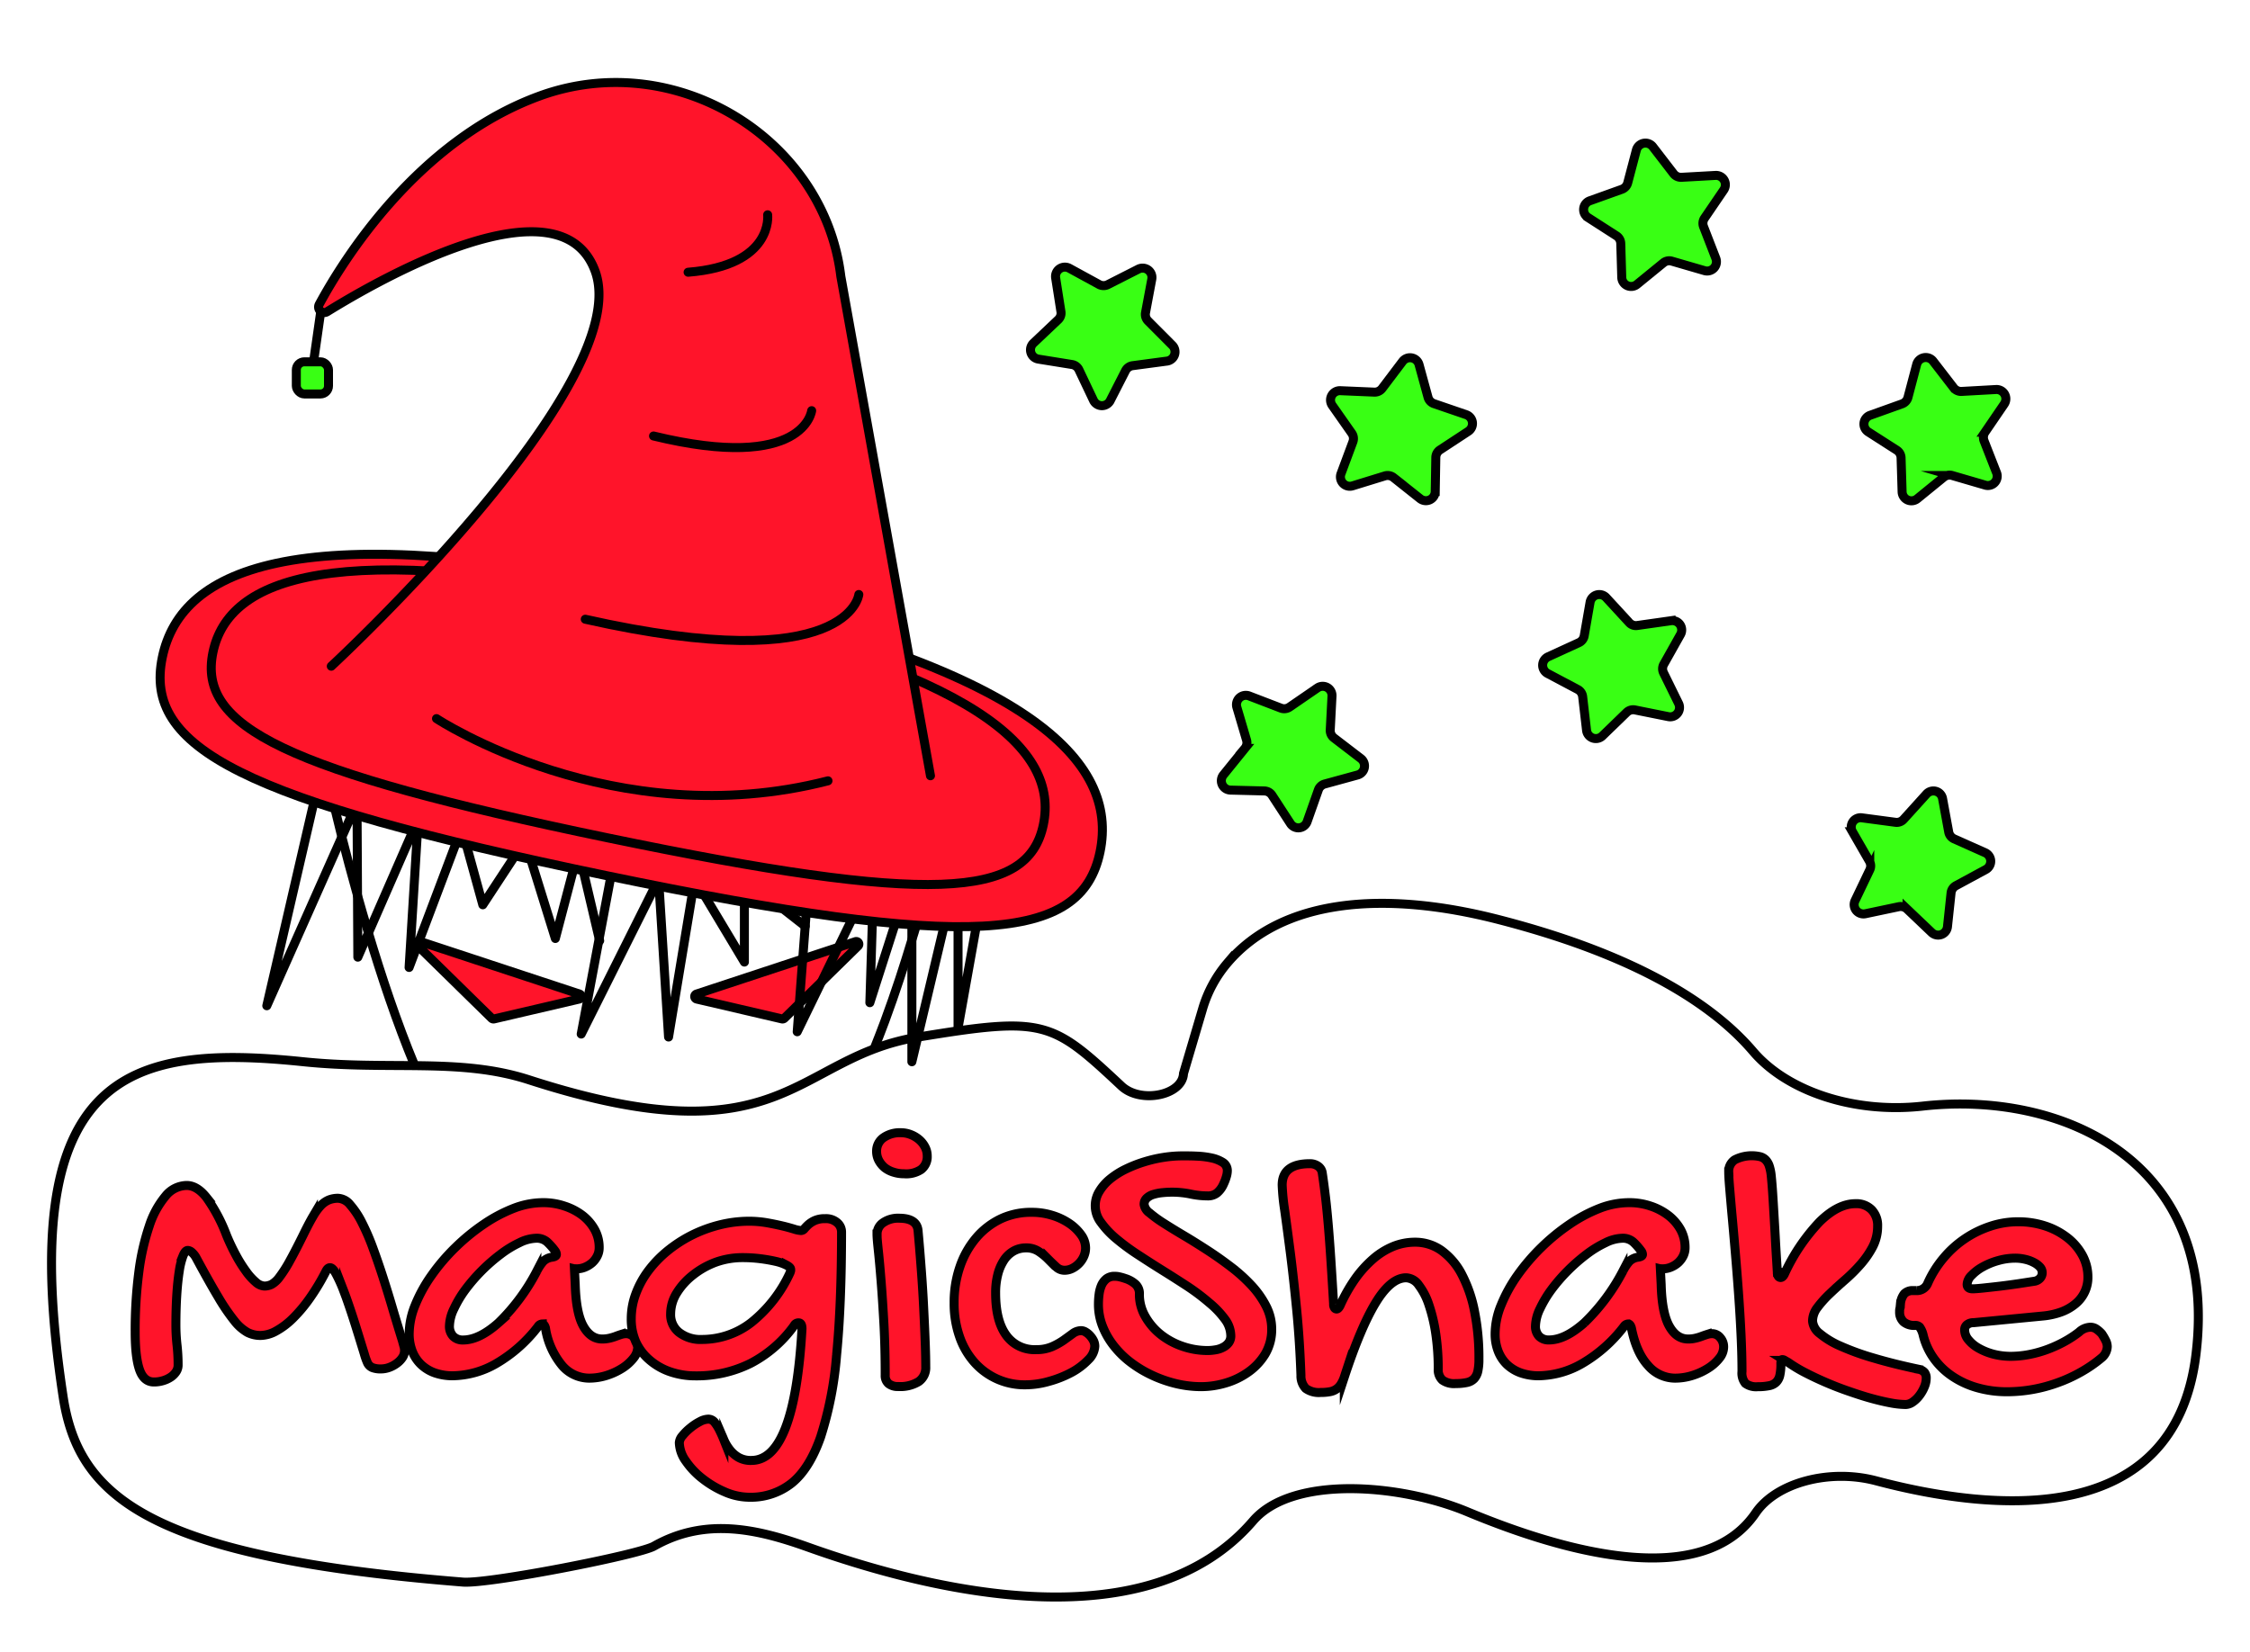 <svg id="Слой_1" data-name="Слой 1" xmlns="http://www.w3.org/2000/svg" viewBox="0 0 500 367.23">
  <g>
    <g>
      <path d="M207,192.94s-.31,1.34-.91,3.67-1.39,5.32-2.45,9c-.31,1.05-.63,2.15-1,3.29-1.6,5.35-3.62,11.61-6,18.06-.76,2-1.55,4.1-2.38,6.15" fill="none" stroke="#000" stroke-miterlimit="10" stroke-width="2"/>
      <path d="M92.16,236.86c-4-9.62-7.44-20-10.28-29.47-.88-2.89-1.69-5.68-2.43-8.34-1.39-4.93-2.56-9.37-3.48-13-.63-2.51-1.15-4.64-1.54-6.28-.58-2.42-.88-3.8-.88-3.8" fill="none" stroke="#000" stroke-miterlimit="10" stroke-width="2"/>
      <path d="M92.89,210.28l16.37,16.05a.6.6,0,0,0,.54.15l18.91-4.41a.58.58,0,0,0,.06-1.12L93.48,209.31A.58.58,0,0,0,92.89,210.28Z" fill="#ff142a" stroke="#000" stroke-miterlimit="10" stroke-width="2"/>
      <path d="M190.67,210.28,174.3,226.33a.6.6,0,0,1-.54.15l-18.92-4.41a.58.58,0,0,1-.05-1.12l35.29-11.64A.58.58,0,0,1,190.67,210.28Z" fill="#ff142a" stroke="#000" stroke-miterlimit="10" stroke-width="2"/>
      <path d="M179.72,195.44l-2.56,33.89L194,194.7a.09.09,0,0,1,.17.05l-.87,28.12,9.16-28.58a.09.09,0,0,1,.18,0V236l10.08-42.5a.09.09,0,0,1,.18,0v35l6.56-36.65" fill="none" stroke="#000" stroke-linecap="round" stroke-linejoin="round" stroke-width="2"/>
      <path d="M135.63,195.44l-6.47,34.4,17.05-34.1a.09.09,0,0,1,.17,0l2.19,34.76,5.78-34.85a.09.09,0,0,1,.17,0l10.9,18.19V195.5a.09.09,0,0,1,.14-.08l13.37,10.45" fill="none" stroke="#000" stroke-linecap="round" stroke-linejoin="round" stroke-width="2"/>
      <path d="M70.42,175.42,59.29,223.55l19.88-44.71a.09.09,0,0,1,.17,0l.18,33.91,13.22-30.26a.09.09,0,0,1,.17,0l-2,32.55,11.59-30.7a.1.1,0,0,1,.18,0l4.61,16.77L116.55,187a.09.09,0,0,1,.16,0l6.7,21.6,5.05-19.24a.09.09,0,0,1,.17,0l4.63,19.74" fill="none" stroke="#000" stroke-linecap="round" stroke-linejoin="round" stroke-width="2"/>
      <path d="M244.45,189.37c-4.18,20.12-28.65,22.08-109.77,5.24s-102.79-28.39-98.61-48.5,30.63-31.64,111.75-14.79S248.63,169.26,244.45,189.37Z" fill="#ff142a" stroke="#000" stroke-miterlimit="10" stroke-width="2"/>
      <path d="M231.86,183.3c-3.43,16.54-25,17.84-96.85,2.93S43.89,161.52,47.32,145,74,119.28,145.81,134.2,235.3,166.76,231.86,183.3Z" fill="none" stroke="#000" stroke-miterlimit="10" stroke-width="2"/>
      <path d="M206.77,172.43l-19.92-111c-3.71-30.78-37-51.06-67-40.07-27,9.9-43.42,36.15-48.9,46.28a1.24,1.24,0,0,0,1.74,1.65c12.49-7.73,51.9-30,59.57-9,9.14,25.09-58.64,87.79-58.64,87.79" fill="#ff142a" stroke="#000" stroke-linecap="round" stroke-linejoin="round" stroke-width="2"/>
      <path d="M97,159.73s39.41,26.06,87,13.83" fill="none" stroke="#000" stroke-linecap="round" stroke-linejoin="round" stroke-width="2"/>
      <path d="M180.37,91.28s-1.63,13.79-35.14,5.63" fill="none" stroke="#000" stroke-linecap="round" stroke-miterlimit="10" stroke-width="2"/>
      <path d="M170.59,47.74S172,59,152.91,60.51" fill="none" stroke="#000" stroke-linecap="round" stroke-miterlimit="10" stroke-width="2"/>
      <path d="M190.85,132.14s-2,18.73-60.79,5.5" fill="none" stroke="#000" stroke-linecap="round" stroke-miterlimit="10" stroke-width="2"/>
      <line x1="71.28" y1="69.22" x2="69.68" y2="80.42" fill="none" stroke="#000" stroke-linecap="round" stroke-linejoin="round" stroke-width="2"/>
      <rect x="65.85" y="80.42" width="7.15" height="7.15" rx="1.79" fill="#39ff14" stroke="#000" stroke-miterlimit="10" stroke-width="2"/>
    </g>
    <g>
      <path d="M263,238.61c-.21,4.87-9.54,6.76-13.78,2.8-15.56-14.56-17.12-15.51-45.25-10.88-27.56,4.53-29.56,27.87-86.41,9.49-15.4-5-31-2-50.43-4.05-38.83-4-64.07,2.54-53.1,74.5,3.4,22.33,19.11,35.61,88.85,41.19,5.68.46,39.12-6.06,42.47-8,11.49-6.51,23.11-3.74,34.24.24,27.87,9.95,75.53,21.34,98.87-5.85C287.19,327.9,311.1,329.8,326,336c22.13,9.23,52.42,17.49,64.16.27,4.6-6.73,16.38-9.85,26.69-7.14C442.75,336,483.29,340.07,488,301c5.22-43-29.81-58.6-60.72-55.14-15.15,1.7-30.1-3.23-37.7-12.15-8.42-9.88-24.76-21.09-56.28-29.24-26-6.74-48.5-4.6-60.54,9.57a27.82,27.82,0,0,0-5.52,10.22Z" fill="none" stroke="#000" stroke-miterlimit="10" stroke-width="2"/>
      <g>
        <path d="M73.34,281.78c-.36,0-.66.28-.93.83a48.78,48.78,0,0,1-3.53,5.89A32.71,32.71,0,0,1,65.12,293a16.89,16.89,0,0,1-3.74,2.84,7.36,7.36,0,0,1-3.47,1,6.4,6.4,0,0,1-2.92-.68,10,10,0,0,1-2.9-2.57,43.89,43.89,0,0,1-3.56-5.23q-2-3.34-4.9-8.71a4.43,4.43,0,0,0-1-1.29,1.51,1.51,0,0,0-.9-.42c-.38,0-.73.4-1.06,1.21a16.59,16.59,0,0,0-.83,3.38c-.23,1.45-.42,3.2-.55,5.23s-.2,4.29-.2,6.75a40.36,40.36,0,0,0,.24,4.39,39.43,39.43,0,0,1,.25,4.53,2.67,2.67,0,0,1-.44,1.47A4.27,4.27,0,0,1,38,306.06a6.16,6.16,0,0,1-1.71.81,6.87,6.87,0,0,1-2.09.31c-1.46,0-2.52-.88-3.16-2.64s-1-4.57-1-8.44a100.13,100.13,0,0,1,.81-13.33,52.84,52.84,0,0,1,2.33-10.29,19.81,19.81,0,0,1,3.61-6.63,6.15,6.15,0,0,1,4.68-2.35q2.28,0,4.37,2.61a36.56,36.56,0,0,1,4.5,8.46A45.71,45.71,0,0,0,52.44,279a30.23,30.23,0,0,0,2.24,3.58A12.84,12.84,0,0,0,56.86,285a3.1,3.1,0,0,0,1.89.86,3.61,3.61,0,0,0,1.6-.37,5.71,5.71,0,0,0,1.76-1.63,28.74,28.74,0,0,0,2.33-3.67q1.34-2.41,3.32-6.46c.7-1.4,1.33-2.58,1.88-3.51a12.49,12.49,0,0,1,1.67-2.27,5.32,5.32,0,0,1,1.76-1.23,5.49,5.49,0,0,1,2.07-.37,3.69,3.69,0,0,1,2.68,1.45,18.52,18.52,0,0,1,2.57,3.87,50.38,50.38,0,0,1,2.44,5.62Q84,280.46,85.14,284t2.19,7.14c.72,2.41,1.42,4.71,2.09,6.87.18.65.3,1.1.37,1.34a3,3,0,0,1,.11.91,2.72,2.72,0,0,1-.46,1.47A5.07,5.07,0,0,1,88.23,303a6.56,6.56,0,0,1-1.69.93,5.42,5.42,0,0,1-1.87.35,5.11,5.11,0,0,1-1.91-.29,2.13,2.13,0,0,1-1.07-1,14.33,14.33,0,0,1-.75-2.11l-1.25-4.06c-.49-1.57-1-3.23-1.59-5s-1.14-3.38-1.71-4.86a32.28,32.28,0,0,0-1.65-3.69C74.22,282.27,73.75,281.78,73.34,281.78Z" fill="#ff142a" stroke="#000" stroke-miterlimit="10" stroke-width="2"/>
        <path d="M120.75,267.32a14.58,14.58,0,0,1,4.66.75,13.41,13.41,0,0,1,4,2.06,10.39,10.39,0,0,1,2.74,3.17,8.2,8.2,0,0,1,1,4.08,4,4,0,0,1-.42,1.78,5,5,0,0,1-1.12,1.5,5.69,5.69,0,0,1-1.61,1,4.79,4.79,0,0,1-1.86.37l-.16,0a.33.33,0,0,1-.15,0,.39.39,0,0,1-.18,0l.18,3.52c.12,4.18.71,7.25,1.78,9.18s2.47,2.9,4.2,2.9a6.8,6.8,0,0,0,1.64-.18,10.48,10.48,0,0,0,1.37-.41q.63-.24,1.2-.42a3.83,3.83,0,0,1,1.15-.18,2.35,2.35,0,0,1,1.78.88,3.12,3.12,0,0,1,.77,2.11,4,4,0,0,1-.95,2.46,9.79,9.79,0,0,1-2.48,2.22,14.75,14.75,0,0,1-3.47,1.61,12.88,12.88,0,0,1-3.92.61,7.94,7.94,0,0,1-6-2.83,17.2,17.2,0,0,1-3.69-8.33c-.17-.59-.41-.88-.7-.88a1.14,1.14,0,0,0-.92.53,31.76,31.76,0,0,1-9.28,8.24,19.8,19.8,0,0,1-9.71,2.74,11.93,11.93,0,0,1-4-.65,8.62,8.62,0,0,1-3.05-1.87,8.24,8.24,0,0,1-1.94-2.95,10.62,10.62,0,0,1-.68-3.89,17.19,17.19,0,0,1,1.34-6.37,32.36,32.36,0,0,1,3.63-6.59,44.14,44.14,0,0,1,5.29-6.2,45.56,45.56,0,0,1,6.33-5.18,33.24,33.24,0,0,1,6.75-3.56A18.15,18.15,0,0,1,120.75,267.32Zm-1.45,15.21a9.78,9.78,0,0,1,1.45-2.18,3.43,3.43,0,0,1,1.89-.9c.65-.09,1-.29,1-.62a1.38,1.38,0,0,0-.26-.74,14.53,14.53,0,0,0-1.76-2,3.49,3.49,0,0,0-2.46-.86,8.87,8.87,0,0,0-3.74,1,23.33,23.33,0,0,0-4.19,2.57,39.2,39.2,0,0,0-7.81,7.84,24.75,24.75,0,0,0-2.54,4.26,9.18,9.18,0,0,0-1,3.78,3.19,3.19,0,0,0,.81,2.33,2.94,2.94,0,0,0,2.22.84c2.4,0,5-1.28,7.87-3.82A44.71,44.71,0,0,0,119.3,282.53Z" fill="#ff142a" stroke="#000" stroke-miterlimit="10" stroke-width="2"/>
        <path d="M166.37,271.45a23.3,23.3,0,0,1,4,.33c1.26.22,2.4.46,3.43.7s1.9.49,2.63.71a6.35,6.35,0,0,0,1.58.33,1,1,0,0,0,.75-.42,10.39,10.39,0,0,1,.88-.9,5.72,5.72,0,0,1,1.41-.9,5.43,5.43,0,0,1,2.33-.42,3.77,3.77,0,0,1,2.63.86,2.71,2.71,0,0,1,1,2.13q0,16.08-1.1,27.31a80.25,80.25,0,0,1-3.56,18.26q-2.46,7-6.37,10.19a14.61,14.61,0,0,1-9.49,3.17,13.8,13.8,0,0,1-5.3-1.14,21.86,21.86,0,0,1-5-2.93,17.4,17.4,0,0,1-3.76-3.93,7.36,7.36,0,0,1-1.47-4.13,2.62,2.62,0,0,1,.7-1.54,11.13,11.13,0,0,1,1.72-1.71,11.42,11.42,0,0,1,2.11-1.41,4.25,4.25,0,0,1,1.89-.57,1.77,1.77,0,0,1,1.4.68,9.13,9.13,0,0,1,1.08,1.69c.34.68.68,1.42,1,2.22a9.87,9.87,0,0,0,1.32,2.22,6.82,6.82,0,0,0,1.93,1.69,5.48,5.48,0,0,0,2.86.68q9.59,0,11.25-29.26,0-1.32-.75-1.32a1.06,1.06,0,0,0-1,.61,27.57,27.57,0,0,1-9.65,8.38,26.74,26.74,0,0,1-12.24,2.79,17,17,0,0,1-5.76-.95,13.77,13.77,0,0,1-4.54-2.64,11.56,11.56,0,0,1-3-4,12.53,12.53,0,0,1-1-5.16,15.75,15.75,0,0,1,1-5.47,20.25,20.25,0,0,1,2.77-5.1,25.21,25.21,0,0,1,4.24-4.42,29.74,29.74,0,0,1,5.36-3.49,30.06,30.06,0,0,1,6.13-2.29A27.15,27.15,0,0,1,166.37,271.45ZM156,297.73a17.85,17.85,0,0,0,11-3.8,30.24,30.24,0,0,0,8.57-11.05,4.33,4.33,0,0,0,.13-.42,1.14,1.14,0,0,0,0-.33c0-.29-.31-.6-.92-.92a10.55,10.55,0,0,0-2.42-.84,34.11,34.11,0,0,0-3.41-.59,30.69,30.69,0,0,0-3.84-.24,17.53,17.53,0,0,0-6,1A18.32,18.32,0,0,0,154,283.4a15.1,15.1,0,0,0-3.61,4,8.85,8.85,0,0,0-1.36,4.66,5,5,0,0,0,1.91,4.13A7.76,7.76,0,0,0,156,297.73Z" fill="#ff142a" stroke="#000" stroke-miterlimit="10" stroke-width="2"/>
        <path d="M200.91,260.9a7.54,7.54,0,0,1-2.4-.37,6,6,0,0,1-1.93-1,5.46,5.46,0,0,1-1.3-1.61,4.3,4.3,0,0,1-.48-2,3.61,3.61,0,0,1,1.47-3,6.28,6.28,0,0,1,3.94-1.14,5.84,5.84,0,0,1,2.19.42,6.37,6.37,0,0,1,1.87,1.12,5.46,5.46,0,0,1,1.3,1.65,4.26,4.26,0,0,1,.48,2,3.56,3.56,0,0,1-1.38,3A6,6,0,0,1,200.91,260.9Zm-6,13.41a3,3,0,0,1,1.34-2.53,5.8,5.8,0,0,1,3.54-1q3.94,0,4.22,2.73c.11,1.26.24,2.68.37,4.26s.26,3.26.39,5,.25,3.6.36,5.49.19,3.75.28,5.58.16,3.6.22,5.3.09,3.25.09,4.66a3.76,3.76,0,0,1-1.56,3.29,7.82,7.82,0,0,1-4.55,1.1,3.26,3.26,0,0,1-2.13-.63,2.31,2.31,0,0,1-.77-1.87q0-6.06-.28-11.36c-.2-3.53-.4-6.67-.62-9.43s-.42-5-.62-6.88S194.89,275,194.89,274.31Z" fill="#ff142a" stroke="#000" stroke-miterlimit="10" stroke-width="2"/>
        <path d="M229.34,269.47a15,15,0,0,1,4.44.66,13.88,13.88,0,0,1,3.8,1.78,10.31,10.31,0,0,1,2.66,2.55,5,5,0,0,1,1,2.92,4.64,4.64,0,0,1-.39,1.87,5.41,5.41,0,0,1-1.06,1.58,5.48,5.48,0,0,1-1.49,1.1,3.9,3.9,0,0,1-1.76.42,2.68,2.68,0,0,1-1.85-.77c-.55-.51-1.15-1.08-1.78-1.71a13.19,13.19,0,0,0-2.11-1.72,4.94,4.94,0,0,0-2.79-.77,5.52,5.52,0,0,0-2.85.75,6.25,6.25,0,0,0-2.13,2.09,10.55,10.55,0,0,0-1.32,3.16,16.1,16.1,0,0,0-.46,4c0,4.1.77,7.23,2.33,9.38a7.73,7.73,0,0,0,6.68,3.23,8.59,8.59,0,0,0,3.53-.66,15.51,15.51,0,0,0,2.6-1.45l2-1.45a3.19,3.19,0,0,1,1.89-.66,2,2,0,0,1,1,.33,4,4,0,0,1,1,.84A4.92,4.92,0,0,1,243,298a2.91,2.91,0,0,1,.29,1.23,4.52,4.52,0,0,1-1.43,3,15.12,15.12,0,0,1-3.67,2.79,23.9,23.9,0,0,1-5,2,19.14,19.14,0,0,1-5.34.79,14.86,14.86,0,0,1-11.38-5.07,16.91,16.91,0,0,1-3.27-5.74,22.23,22.23,0,0,1-1.17-7.38,24.13,24.13,0,0,1,1.3-8.09,19.73,19.73,0,0,1,3.6-6.39,16.52,16.52,0,0,1,5.47-4.22A15.78,15.78,0,0,1,229.34,269.47Z" fill="#ff142a" stroke="#000" stroke-miterlimit="10" stroke-width="2"/>
        <path d="M253.2,287.71a9.74,9.74,0,0,0,1.3,4.9,13.82,13.82,0,0,0,3.41,4,16.09,16.09,0,0,0,4.83,2.63,17,17,0,0,0,5.58.95,10.12,10.12,0,0,0,1.8-.16,5.21,5.21,0,0,0,1.67-.55,3.53,3.53,0,0,0,1.23-1,2.52,2.52,0,0,0,.49-1.6,6.24,6.24,0,0,0-1.3-3.65,20.06,20.06,0,0,0-3.4-3.58A47.91,47.91,0,0,0,264,286c-1.82-1.19-3.66-2.37-5.54-3.54s-3.72-2.35-5.53-3.54a47.91,47.91,0,0,1-4.84-3.56,19.48,19.48,0,0,1-3.4-3.6,6.08,6.08,0,0,1-.4-6.94,10.49,10.49,0,0,1,2.4-2.75,17.61,17.61,0,0,1,3.47-2.2,28.56,28.56,0,0,1,4.13-1.62,30.08,30.08,0,0,1,4.33-1,27.66,27.66,0,0,1,4.15-.33c1,0,2,0,3.19.06a19.25,19.25,0,0,1,3.25.4,7.6,7.6,0,0,1,2.53,1,2.13,2.13,0,0,1,1,1.89,4.75,4.75,0,0,1-.14,1,10.87,10.87,0,0,1-.74,2,5.28,5.28,0,0,1-1.43,1.91,3.26,3.26,0,0,1-2.09.64,18.48,18.48,0,0,1-3.8-.42,20.16,20.16,0,0,0-4-.41,20.88,20.88,0,0,0-2.22.11,10,10,0,0,0-2,.39,3.63,3.63,0,0,0-1.5.84,1.83,1.83,0,0,0-.57,1.38,2.79,2.79,0,0,0,1.21,1.89,27.38,27.38,0,0,0,3.21,2.33q2,1.28,4.55,2.79c1.69,1,3.43,2.1,5.2,3.25s3.51,2.39,5.21,3.69a35.77,35.77,0,0,1,4.55,4.13,20.33,20.33,0,0,1,3.21,4.6,11.14,11.14,0,0,1,1.21,5,10.69,10.69,0,0,1-1.45,5.58,13.37,13.37,0,0,1-3.74,4,16.88,16.88,0,0,1-5.05,2.44,19.24,19.24,0,0,1-5.41.81,24.22,24.22,0,0,1-5.43-.63,28,28,0,0,1-5.29-1.81,25.87,25.87,0,0,1-4.77-2.81,20.43,20.43,0,0,1-3.84-3.69,17.11,17.11,0,0,1-2.58-4.42,13.25,13.25,0,0,1-.94-5,16.78,16.78,0,0,1,.15-2.22,7.32,7.32,0,0,1,.55-2,3.85,3.85,0,0,1,1.1-1.41,2.88,2.88,0,0,1,1.8-.54,5.79,5.79,0,0,1,.79.06,11.54,11.54,0,0,1,1.54.42,6.23,6.23,0,0,1,2.27,1.25A2.82,2.82,0,0,1,253.2,287.71Z" fill="#ff142a" stroke="#000" stroke-miterlimit="10" stroke-width="2"/>
        <path d="M284.93,263.41c0-3.16,2.05-4.75,6.16-4.75a3.07,3.07,0,0,1,1.84.57,2.2,2.2,0,0,1,.92,1.59c.27,1.78.5,3.56.71,5.31s.4,3.73.59,5.91.38,4.71.57,7.56.4,6.27.64,10.22a1.45,1.45,0,0,0,.2.88.57.57,0,0,0,.46.26c.26,0,.53-.26.79-.79a36.06,36.06,0,0,1,3.34-5.91,25,25,0,0,1,4-4.44,16.16,16.16,0,0,1,4.46-2.77,12.84,12.84,0,0,1,4.82-.94,10.06,10.06,0,0,1,5.89,1.84,15.19,15.19,0,0,1,4.48,5.23,29.92,29.92,0,0,1,2.85,8.2,52,52,0,0,1,1,10.74,12,12,0,0,1-.24,2.66,3.56,3.56,0,0,1-.81,1.65,3.07,3.07,0,0,1-1.58.86,11.11,11.11,0,0,1-2.51.24,4.44,4.44,0,0,1-3-.79,3.12,3.12,0,0,1-.9-2.46,53.44,53.44,0,0,0-.55-7.8,36.38,36.38,0,0,0-1.52-6.44,14.82,14.82,0,0,0-2.26-4.39,3.63,3.63,0,0,0-2.79-1.63q-3.39,0-6.75,5.49t-7,16.57a7.44,7.44,0,0,1-.79,1.67,3.54,3.54,0,0,1-2.46,1.6,10.43,10.43,0,0,1-2,.16,5,5,0,0,1-3.32-.88,4,4,0,0,1-1.07-2.9q-.27-7.65-.95-14.61t-1.4-12.62c-.49-3.76-.91-6.95-1.28-9.58A48.2,48.2,0,0,1,284.93,263.41Z" fill="#ff142a" stroke="#000" stroke-miterlimit="10" stroke-width="2"/>
        <path d="M362.1,267.32a14.58,14.58,0,0,1,4.66.75,13.35,13.35,0,0,1,3.95,2.06,10.28,10.28,0,0,1,2.75,3.17,8.19,8.19,0,0,1,1,4.08,4.11,4.11,0,0,1-.41,1.78,5.17,5.17,0,0,1-1.12,1.5,5.69,5.69,0,0,1-1.61,1,4.8,4.8,0,0,1-1.87.37l-.15,0a.37.37,0,0,1-.15,0,.39.39,0,0,1-.18,0l.18,3.52c.11,4.18.71,7.25,1.78,9.18s2.46,2.9,4.19,2.9a6.83,6.83,0,0,0,1.65-.18,10.32,10.32,0,0,0,1.36-.41c.43-.16.83-.3,1.21-.42a3.77,3.77,0,0,1,1.14-.18,2.32,2.32,0,0,1,1.78.88,3.07,3.07,0,0,1,.77,2.11,4,4,0,0,1-.94,2.46,9.79,9.79,0,0,1-2.48,2.22,14.64,14.64,0,0,1-3.48,1.61,12.82,12.82,0,0,1-3.91.61,7.94,7.94,0,0,1-6-2.83q-2.6-2.84-3.69-8.33c-.18-.59-.41-.88-.7-.88a1.17,1.17,0,0,0-.93.53,31.85,31.85,0,0,1-9.27,8.24,19.83,19.83,0,0,1-9.71,2.74,11.93,11.93,0,0,1-4-.65,8.75,8.75,0,0,1-3.06-1.87,8.22,8.22,0,0,1-1.93-2.95,10.41,10.41,0,0,1-.68-3.89,17,17,0,0,1,1.34-6.37,32.79,32.79,0,0,1,3.62-6.59,44.9,44.9,0,0,1,5.3-6.2,45.56,45.56,0,0,1,6.33-5.18,33.43,33.43,0,0,1,6.74-3.56A18.24,18.24,0,0,1,362.1,267.32Zm-1.45,15.21a9.78,9.78,0,0,1,1.45-2.18,3.43,3.43,0,0,1,1.89-.9c.65-.09,1-.29,1-.62a1.32,1.32,0,0,0-.27-.74,13.85,13.85,0,0,0-1.75-2,3.49,3.49,0,0,0-2.46-.86,8.87,8.87,0,0,0-3.74,1,23.39,23.39,0,0,0-4.2,2.57,39.63,39.63,0,0,0-4.17,3.64,38.62,38.62,0,0,0-3.63,4.2,25.49,25.49,0,0,0-2.55,4.26,9.31,9.31,0,0,0-1,3.78A3.19,3.19,0,0,0,342,297a2.94,2.94,0,0,0,2.22.84c2.4,0,5-1.28,7.87-3.82A44.71,44.71,0,0,0,360.65,282.53Z" fill="#ff142a" stroke="#000" stroke-miterlimit="10" stroke-width="2"/>
        <path d="M387.11,304.85c0-2.55-.08-5.32-.22-8.31s-.33-6-.55-9.07-.46-6.06-.71-9-.48-5.61-.7-8-.4-4.53-.55-6.28-.22-3-.22-3.7a3.07,3.07,0,0,1,1.32-2.68,8.28,8.28,0,0,1,5.69-.7,2.68,2.68,0,0,1,1.25.75,3.66,3.66,0,0,1,.77,1.38,10.27,10.27,0,0,1,.42,2.13c.12,1.18.22,2.43.31,3.76s.18,2.85.28,4.55.22,3.62.33,5.76.27,4.6.44,7.38a1.43,1.43,0,0,0,.22.88.65.65,0,0,0,.49.26c.32,0,.61-.26.87-.79a42.52,42.52,0,0,1,7.83-11.62q4.08-4,7.95-4a4.76,4.76,0,0,1,3.6,1.36,5,5,0,0,1,1.32,3.65,9.83,9.83,0,0,1-1.07,4.54A20.16,20.16,0,0,1,413.5,281a35.63,35.63,0,0,1-3.48,3.47c-1.24,1.08-2.4,2.14-3.47,3.16a23.71,23.71,0,0,0-2.68,3,5,5,0,0,0-1.08,3,3.92,3.92,0,0,0,1.61,2.79A18.73,18.73,0,0,0,409,299.2a57.19,57.19,0,0,0,7.43,2.68q4.4,1.31,10,2.49a2.19,2.19,0,0,1,1.25.7,2,2,0,0,1,.37,1.27,5,5,0,0,1-.44,2,8.42,8.42,0,0,1-1.1,1.89,6.31,6.31,0,0,1-1.47,1.41,2.84,2.84,0,0,1-1.56.55,18.93,18.93,0,0,1-3.56-.4c-1.37-.26-2.86-.62-4.46-1.07s-3.24-1-4.94-1.59-3.35-1.24-4.94-1.93-3.11-1.41-4.53-2.15a32.2,32.2,0,0,1-3.67-2.22c-.32-.18-.58-.32-.77-.44a1,1,0,0,0-.51-.18c-.17,0-.27.07-.3.2a4.36,4.36,0,0,0-.05.81,10.75,10.75,0,0,1-.24,2.51,3.05,3.05,0,0,1-.81,1.51,3.13,3.13,0,0,1-1.58.77,11.87,11.87,0,0,1-2.51.22,4,4,0,0,1-2.75-.74A3.64,3.64,0,0,1,387.11,304.85Z" fill="#ff142a" stroke="#000" stroke-miterlimit="10" stroke-width="2"/>
        <path d="M462,296.1a3.87,3.87,0,0,1,2.5-1.09,2.35,2.35,0,0,1,1.28.35,6.43,6.43,0,0,1,1.27,1.1,12.93,12.93,0,0,1,.95,1.64,3.1,3.1,0,0,1,.28,1.26,3.38,3.38,0,0,1-1.32,2.5,30,30,0,0,1-4.57,3.14,32.71,32.71,0,0,1-5.14,2.35,32.93,32.93,0,0,1-11.2,2,24,24,0,0,1-6.68-.9,19.18,19.18,0,0,1-5.56-2.57,16,16,0,0,1-4.11-4,15,15,0,0,1-2.37-5.3,5.15,5.15,0,0,0-.73-1.6,1.37,1.37,0,0,0-1.08-.37,3.66,3.66,0,0,1-2.5-.79,2.91,2.91,0,0,1-.88-2.29,2.14,2.14,0,0,1,.09-.79l.09-.88a4.22,4.22,0,0,1,.85-2.28,2.58,2.58,0,0,1,2-.71h.66a2.62,2.62,0,0,0,2.59-1.71,23.52,23.52,0,0,1,3.48-5.54,22.83,22.83,0,0,1,10.39-7.05,19.52,19.52,0,0,1,6.13-1,19.14,19.14,0,0,1,6.09.94,16.17,16.17,0,0,1,4.94,2.62,12.6,12.6,0,0,1,3.32,3.91,10.09,10.09,0,0,1,1.21,4.83,7.53,7.53,0,0,1-2.73,5.91,10.69,10.69,0,0,1-3.18,1.83,16.42,16.42,0,0,1-4.25.92L438.57,294a2.22,2.22,0,0,0-1.43.44,1.42,1.42,0,0,0-.55,1.18,3.39,3.39,0,0,0,.86,2.2,7.84,7.84,0,0,0,2.28,1.87A13.77,13.77,0,0,0,443,301a15.31,15.31,0,0,0,3.84.48,22,22,0,0,0,3.89-.37,25.86,25.86,0,0,0,4-1.08,28.57,28.57,0,0,0,3.8-1.69A24.37,24.37,0,0,0,462,296.1Zm-9.8-11.33a2.11,2.11,0,0,0,1.14-.64,1.76,1.76,0,0,0,.48-1.25,1.87,1.87,0,0,0-.48-1.23,4.64,4.64,0,0,0-1.32-1,7.68,7.68,0,0,0-1.93-.72,9.73,9.73,0,0,0-2.33-.27,13.77,13.77,0,0,0-3.69.53,15.29,15.29,0,0,0-3.43,1.39,10.11,10.11,0,0,0-2.5,1.89,3,3,0,0,0-1,2c0,.67.41,1,1.23,1,.5,0,1.3-.06,2.42-.18s2.34-.25,3.69-.41,2.71-.35,4.09-.55Z" fill="#ff142a" stroke="#000" stroke-miterlimit="10" stroke-width="2"/>
      </g>
    </g>
    <g>
      <path d="M352.57,162.35l-.87-7.51a2.08,2.08,0,0,0-1.09-1.59l-6.68-3.54A2.07,2.07,0,0,1,344,146l6.87-3.15a2.08,2.08,0,0,0,1.18-1.53l1.3-7.45a2.08,2.08,0,0,1,3.57-1.05l5.12,5.56a2,2,0,0,0,1.82.65l7.48-1.06a2.07,2.07,0,0,1,2.1,3.07l-3.7,6.59a2.06,2.06,0,0,0-.06,1.93l3.33,6.78a2.07,2.07,0,0,1-2.27,2.95l-7.41-1.49a2.07,2.07,0,0,0-1.85.55l-5.43,5.26A2.08,2.08,0,0,1,352.57,162.35Z" fill="#39ff14" stroke="#000" stroke-miterlimit="10" stroke-width="2"/>
      <path d="M298,105.3l2.64-7.09a2.07,2.07,0,0,0-.25-1.91l-4.34-6.19a2.08,2.08,0,0,1,1.79-3.27l7.55.32a2.07,2.07,0,0,0,1.75-.82l4.54-6a2.08,2.08,0,0,1,3.66.69l2,7.28a2.07,2.07,0,0,0,1.32,1.41l7.15,2.45a2.08,2.08,0,0,1,.48,3.7L320,100a2.06,2.06,0,0,0-.93,1.69l-.13,7.56a2.07,2.07,0,0,1-3.36,1.59l-5.92-4.7a2.1,2.1,0,0,0-1.9-.36L300.55,108A2.08,2.08,0,0,1,298,105.3Z" fill="#39ff14" stroke="#000" stroke-miterlimit="10" stroke-width="2"/>
      <path d="M259.19,80.28l-7.49,1a2.07,2.07,0,0,0-1.58,1.11l-3.44,6.73A2.08,2.08,0,0,1,243,89l-3.24-6.82a2.07,2.07,0,0,0-1.55-1.16l-7.46-1.2a2.07,2.07,0,0,1-1.1-3.55l5.49-5.2a2,2,0,0,0,.62-1.83l-1.17-7.46a2.08,2.08,0,0,1,3.05-2.15l6.63,3.62a2.11,2.11,0,0,0,1.94,0l6.74-3.42a2.08,2.08,0,0,1,3,2.24l-1.39,7.43a2.06,2.06,0,0,0,.57,1.84l5.34,5.36A2.08,2.08,0,0,1,259.19,80.28Z" fill="#39ff14" stroke="#000" stroke-miterlimit="10" stroke-width="2"/>
      <path d="M441.29,193.27l-6.65,3.6a2.08,2.08,0,0,0-1.07,1.61l-.8,7.51a2.08,2.08,0,0,1-3.5,1.29l-5.47-5.21a2.09,2.09,0,0,0-1.86-.53l-7.4,1.56a2.07,2.07,0,0,1-2.3-2.92l3.26-6.82a2.06,2.06,0,0,0-.07-1.93l-3.77-6.55a2.08,2.08,0,0,1,2.07-3.1l7.49,1a2.05,2.05,0,0,0,1.81-.67l5.07-5.61a2.07,2.07,0,0,1,3.58,1l1.37,7.44a2.09,2.09,0,0,0,1.2,1.52l6.9,3.08A2.08,2.08,0,0,1,441.29,193.27Z" fill="#39ff14" stroke="#000" stroke-miterlimit="10" stroke-width="2"/>
      <path d="M378.79,60.16l-7.26-2.11a2.05,2.05,0,0,0-1.89.38l-5.86,4.78a2.08,2.08,0,0,1-3.39-1.55l-.22-7.56a2.09,2.09,0,0,0-.95-1.68l-6.36-4.09a2.08,2.08,0,0,1,.43-3.7l7.11-2.55a2.07,2.07,0,0,0,1.31-1.42l1.93-7.31a2.08,2.08,0,0,1,3.65-.74l4.62,6a2.08,2.08,0,0,0,1.76.8l7.55-.42a2.07,2.07,0,0,1,1.83,3.24l-4.26,6.25a2.06,2.06,0,0,0-.22,1.91l2.73,7.05A2.07,2.07,0,0,1,378.79,60.16Z" fill="#39ff14" stroke="#000" stroke-miterlimit="10" stroke-width="2"/>
      <path d="M441.08,107.81l-7.26-2.12a2.06,2.06,0,0,0-1.89.39l-5.86,4.77a2.07,2.07,0,0,1-3.38-1.54l-.23-7.56a2.09,2.09,0,0,0-.95-1.68L415.16,96a2.07,2.07,0,0,1,.42-3.69l7.12-2.55A2.09,2.09,0,0,0,424,88.3L425.93,81a2.08,2.08,0,0,1,3.65-.73l4.63,6A2.08,2.08,0,0,0,436,87l7.55-.42a2.07,2.07,0,0,1,1.83,3.24l-4.26,6.24a2.11,2.11,0,0,0-.22,1.92l2.74,7A2.08,2.08,0,0,1,441.08,107.81Z" fill="#39ff14" stroke="#000" stroke-miterlimit="10" stroke-width="2"/>
      <path d="M286.79,183.09l-4.12-6.33a2.09,2.09,0,0,0-1.68-.95l-7.56-.19a2.08,2.08,0,0,1-1.56-3.38l4.76-5.88a2,2,0,0,0,.37-1.89l-2.14-7.25a2.08,2.08,0,0,1,2.73-2.53l7.06,2.71a2.07,2.07,0,0,0,1.91-.23l6.23-4.28A2.07,2.07,0,0,1,296,154.7l-.39,7.55a2.08,2.08,0,0,0,.81,1.76l6,4.6a2.08,2.08,0,0,1-.73,3.65l-7.3,2a2.09,2.09,0,0,0-1.42,1.31l-2.52,7.13A2.08,2.08,0,0,1,286.79,183.09Z" fill="#39ff14" stroke="#000" stroke-miterlimit="10" stroke-width="2"/>
    </g>
  </g>
</svg>
